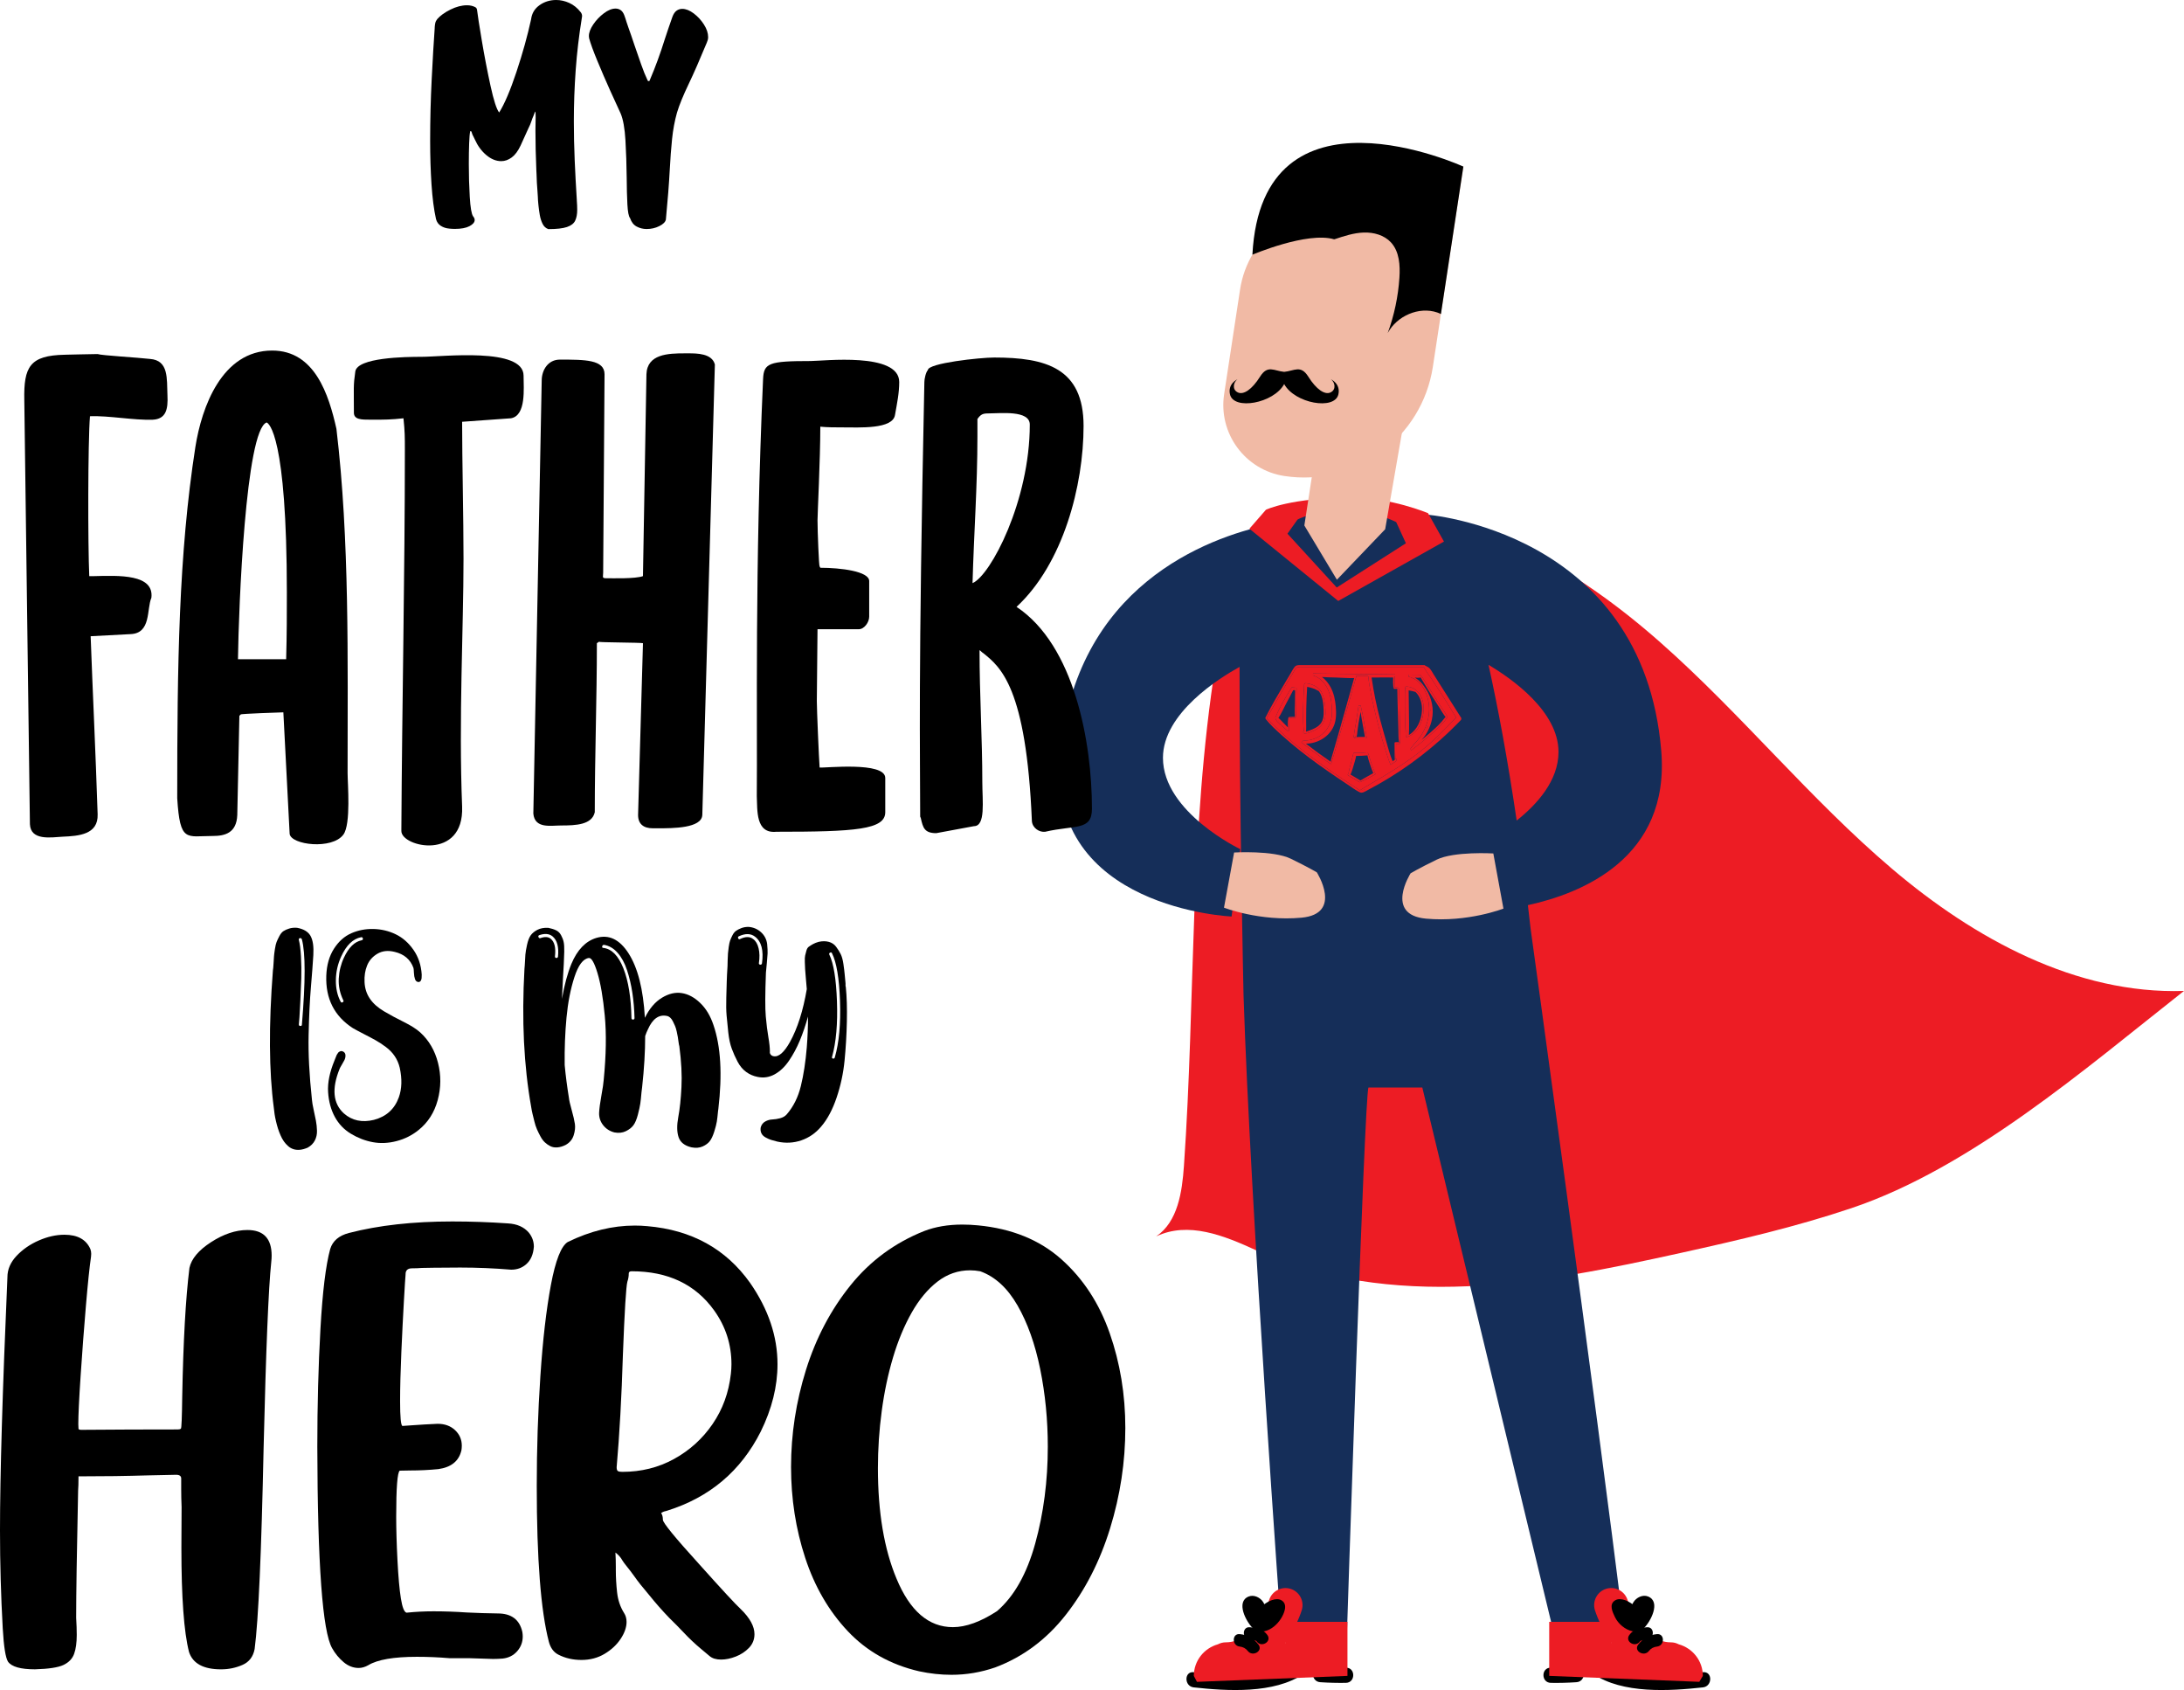 <?xml version="1.0" encoding="utf-8"?>
<!-- Generator: Adobe Illustrator 17.0.0, SVG Export Plug-In . SVG Version: 6.00 Build 0)  -->
<!DOCTYPE svg PUBLIC "-//W3C//DTD SVG 1.1//EN" "http://www.w3.org/Graphics/SVG/1.1/DTD/svg11.dtd">
<svg version="1.1" id="Layer_1" xmlns="http://www.w3.org/2000/svg" xmlns:xlink="http://www.w3.org/1999/xlink" x="0px" y="0px"
	 width="180px" height="139.25px" viewBox="0 0 180 139.25" enable-background="new 0 0 180 139.25" xml:space="preserve">
<g id="XMLID_95_">
	<path fill="#ED1C24" d="M104.087,44.074c-2.418,2.961-3.296,6.864-3.897,10.639c-2.169,13.646-1.651,27.561-2.612,41.345
		c-0.15,2.155-0.5,4.603-2.288,5.816l0,0c2.651-1.258,5.57-0.081,8.237,1.143c5.401,2.478,11.473,3.219,17.411,2.965
		c5.937-0.254,11.788-1.466,17.591-2.748c4.731-1.045,9.46-2.141,14.052-3.685c9.86-3.315,19.245-11.466,27.418-17.901
		c-8.895,0.292-17.286-4.305-24.067-10.068s-12.419-12.76-19.09-18.65c-6.671-5.89-14.828-10.781-23.725-10.992"/>
</g>
<path id="XMLID_90_" fill="#1E71B8" d="M102.489,81.983"/>
<path fill="#152E59" d="M136.917,61.874c-1.513-18.211-19.429-19.482-19.429-19.482l0.04,0.115
	c-2.291-0.968-5.855-1.206-5.855-1.206s-4.421,0.306-7.204,1.949c-4.902,1.059-15.92,4.996-17.092,19.108
	c-1.041,12.524,14.129,13.157,14.129,13.157l0.711-5.551c0,0-6.369-3.037-6.369-7.522c0-3.682,4.648-6.573,6.314-7.491
	c-0.026,10.921,0.327,27.032,0.327,27.032c0.552,17.257,3.135,52.834,3.135,52.834c1.798,1.074,5.358,0.659,5.358,0.659
	s1.478-45.466,1.805-45.869c1.665,0,4.437,0,4.437,0l11.019,45.707c0,0,0.232,0.192,5.674-0.497
	c-2.533-20.437-7.771-58.314-7.771-58.314c-0.072-0.65-0.147-1.291-0.222-1.924C130.307,73.63,137.651,70.719,136.917,61.874z
	 M125.001,67.608c-0.734-4.98-1.535-9.283-2.322-12.828c1.959,1.161,5.769,3.846,5.769,7.178
	C128.447,64.325,126.675,66.282,125.001,67.608z"/>
<g id="XMLID_62_">
	<g>
		<path d="M127.813,138.659c0.707,0.012,1.413-0.006,2.119-0.054c0.8-0.054,0.805-1.304,0-1.25
			c-0.706,0.048-1.412,0.065-2.119,0.054C127.005,137.395,127.007,138.645,127.813,138.659L127.813,138.659z"/>
	</g>
</g>
<g id="XMLID_59_">
	<g>
		<path d="M140.354,137.782c-2.566,0.282-6.19,0.586-8.415-0.937c-0.667-0.457-1.292,0.627-0.631,1.079
			c2.413,1.652,6.287,1.411,9.046,1.108C141.147,138.946,141.156,137.695,140.354,137.782L140.354,137.782z"/>
	</g>
</g>
<g id="XMLID_41_">
	<g>
		<path d="M110.927,137.409c-0.707,0.012-1.413-0.006-2.119-0.054c-0.805-0.054-0.8,1.196,0,1.25
			c0.706,0.048,1.412,0.065,2.119,0.054C111.731,138.645,111.733,137.395,110.927,137.409L110.927,137.409z"/>
	</g>
</g>
<g id="XMLID_39_">
	<g>
		<path d="M98.382,139.032c2.759,0.303,6.632,0.544,9.046-1.108c0.661-0.452,0.036-1.536-0.631-1.079
			c-2.225,1.523-5.848,1.219-8.415,0.937C97.583,137.695,97.59,138.946,98.382,139.032L98.382,139.032z"/>
	</g>
</g>
<path id="XMLID_30_" fill="#ED1C24" d="M111.464,41c3.172,0,6.231,1.281,6.231,1.281l1.313,2.341l-8.714,4.894l-7.321-5.951
	l1.361-1.563C104.333,42.002,106.368,41,111.464,41z"/>
<path id="XMLID_27_" fill="#152E59" d="M111.278,42.063c1.931,0,3.794,0.955,3.794,0.955l0.799,1.744l-5.701,3.646l-4.061-4.433
	l0.829-1.164C106.938,42.809,108.177,42.063,111.278,42.063z"/>
<polyline id="XMLID_25_" fill="#F1BAA5" points="115.871,33.771 114.162,43.609 110.184,47.766 107.502,43.298 108.593,36.204 "/>
<g id="XMLID_1_">
	<path id="XMLID_8_" fill="#F1BAA5" d="M105.851,39.22L105.851,39.22c-3.232-0.492-5.453-3.511-4.961-6.743l1.314-8.626
		c0.67-4.399,4.78-7.423,9.179-6.753l0.546,0.083c4.399,0.67,7.423,4.78,6.753,9.179l-0.587,3.852
		C117.201,36.081,111.718,40.114,105.851,39.22z"/>
	<path id="XMLID_5_" fill="#F1BAA5" d="M115.205,15.624c-1.542,1.203-3.084,2.406-4.626,3.609c-0.207,0.162-0.415,0.324-0.624,0.484
		l0.047-0.009c0.779-0.259,1.571-0.52,2.391-0.548s1.687,0.208,2.244,0.811c0.698,0.755,0.766,1.888,0.699,2.914
		c-0.102,1.552-0.428,3.088-0.961,4.549c0.752-1.395,2.561-2.205,4.083-1.685c0.101,0.035,0.202,0.076,0.298,0.126l1.85-12.148
		C118.925,13.349,116.563,14.564,115.205,15.624z"/>
	<path d="M103.22,20.987c0,0,4.503-1.923,6.736-1.27l0.047-0.009c0.779-0.259,1.571-0.52,2.391-0.548s1.687,0.208,2.244,0.811
		c0.698,0.755,0.766,1.888,0.699,2.914c-0.102,1.552-0.428,3.088-0.961,4.549c0.752-1.395,2.561-2.205,4.083-1.685
		c0.101,0.035,0.202,0.076,0.298,0.126l1.85-12.148C120.606,13.726,104,6.103,103.22,20.987z"/>
</g>
<path d="M45.194,18.878c-0.208-0.071-0.365-0.215-0.474-0.433c-0.109-0.218-0.186-0.462-0.233-0.732
	c-0.046-0.27-0.08-0.514-0.102-0.732c-0.006-0.06-0.011-0.114-0.017-0.163c-0.022-0.202-0.036-0.403-0.041-0.605l-0.032-0.49
	c-0.039-0.452-0.063-0.905-0.074-1.357l-0.017-0.343c-0.022-0.583-0.041-1.161-0.057-1.733v-0.074
	c-0.011-0.485-0.017-0.973-0.017-1.463c0-0.185,0.003-0.37,0.008-0.556c0.006-0.18,0.008-0.362,0.008-0.548l-0.008-0.368
	c-0.006-0.033-0.017-0.065-0.032-0.098l-0.131,0.343c-0.071,0.153-0.131,0.308-0.179,0.466c-0.065,0.196-0.144,0.384-0.237,0.564
	l-0.098,0.212c-0.179,0.409-0.365,0.817-0.556,1.226c-0.212,0.452-0.457,0.779-0.732,0.981c-0.275,0.202-0.562,0.303-0.862,0.303
	c-0.425,0-0.835-0.166-1.23-0.499c-0.395-0.332-0.71-0.76-0.944-1.283c-0.028-0.065-0.057-0.128-0.09-0.188
	c-0.082-0.136-0.144-0.286-0.188-0.45c-0.006-0.022-0.017-0.035-0.033-0.041c-0.017-0.006-0.03-0.008-0.041-0.008h-0.008
	c-0.017,0-0.026,0.003-0.029,0.008s-0.004,0.013-0.004,0.024v0.033c-0.032,0.125-0.058,0.436-0.078,0.932
	c-0.019,0.496-0.028,1.066-0.028,1.708c0,0.921,0.025,1.822,0.078,2.702c0.052,0.88,0.143,1.416,0.274,1.606
	c0.087,0.103,0.131,0.205,0.131,0.303c0,0.19-0.143,0.361-0.429,0.511s-0.688,0.225-1.206,0.225c-0.142,0-0.294-0.008-0.457-0.025
	c-0.262-0.022-0.494-0.097-0.695-0.225s-0.335-0.315-0.4-0.56c-0.175-0.785-0.298-1.74-0.372-2.865s-0.111-2.32-0.111-3.585
	c0-1.706,0.043-3.395,0.127-5.068s0.167-3.082,0.249-4.226V2.266c0.006-0.12,0.021-0.238,0.045-0.356
	c0.024-0.117,0.078-0.227,0.159-0.331c0.251-0.289,0.615-0.552,1.091-0.789c0.477-0.237,0.934-0.356,1.37-0.356
	c0.245,0,0.466,0.049,0.662,0.147c0.098,0.049,0.152,0.128,0.163,0.237c0.05,0.42,0.18,1.262,0.393,2.526
	c0.212,1.264,0.451,2.503,0.715,3.715s0.503,1.949,0.715,2.211c0.441-0.703,0.916-1.816,1.423-3.339s0.91-2.972,1.21-4.345
	c0.06-0.485,0.29-0.871,0.691-1.157C44.864,0.143,45.324,0,45.841,0c0.36,0,0.718,0.08,1.075,0.241
	c0.357,0.161,0.672,0.416,0.944,0.764c0.076,0.098,0.114,0.204,0.114,0.319l-0.016,0.123c-0.24,1.482-0.411,2.928-0.511,4.337
	c-0.101,1.409-0.151,2.811-0.151,4.206c0,1.063,0.023,2.132,0.069,3.209s0.105,2.168,0.175,3.274v0.041
	c0.022,0.283,0.033,0.542,0.033,0.777c0,0.36-0.056,0.657-0.168,0.891c-0.111,0.234-0.338,0.409-0.678,0.523
	C46.386,18.821,45.875,18.878,45.194,18.878z"/>
<path d="M53.294,18.87c-0.294,0-0.568-0.068-0.822-0.204c-0.253-0.136-0.435-0.368-0.543-0.695
	c-0.115-0.136-0.188-0.514-0.221-1.132c-0.033-0.619-0.052-1.355-0.057-2.211c-0.011-1.046-0.045-2.065-0.102-3.057
	s-0.19-1.733-0.397-2.223c-0.212-0.452-0.503-1.087-0.871-1.905c-0.368-0.817-0.719-1.632-1.054-2.444
	c-0.336-0.812-0.56-1.43-0.675-1.856c-0.011-0.054-0.017-0.111-0.017-0.172c0-0.283,0.12-0.602,0.36-0.957
	c0.24-0.354,0.532-0.66,0.875-0.919c0.344-0.259,0.665-0.389,0.965-0.389c0.153,0,0.29,0.041,0.413,0.123
	c0.123,0.082,0.222,0.218,0.298,0.409c0.071,0.185,0.133,0.373,0.188,0.564c0.049,0.153,0.1,0.305,0.155,0.458
	c0.142,0.387,0.307,0.869,0.499,1.447c0.185,0.545,0.371,1.079,0.556,1.602s0.354,0.943,0.507,1.259l0.017,0.033
	c0.006,0.022,0.014,0.041,0.025,0.057c0.01,0.016,0.035,0.024,0.074,0.024c0.032,0,0.054-0.008,0.065-0.024
	c0.01-0.017,0.019-0.035,0.024-0.057c0.006-0.016,0.011-0.03,0.017-0.041c0.441-1.03,0.85-2.147,1.226-3.352
	c0.207-0.632,0.414-1.24,0.622-1.823c0.087-0.234,0.2-0.402,0.339-0.503s0.296-0.151,0.47-0.151c0.299,0,0.615,0.125,0.948,0.376
	c0.332,0.251,0.613,0.556,0.842,0.916c0.229,0.36,0.343,0.703,0.343,1.03v0.024c0,0.082-0.012,0.16-0.036,0.233
	c-0.025,0.074-0.051,0.146-0.078,0.217c-0.594,1.433-1.09,2.564-1.488,3.392c-0.452,0.943-0.774,1.73-0.964,2.362
	c-0.191,0.681-0.326,1.403-0.405,2.166s-0.143,1.616-0.192,2.559c-0.061,1.145-0.166,2.507-0.319,4.087
	c-0.043,0.201-0.225,0.381-0.543,0.539C54.018,18.791,53.671,18.87,53.294,18.87z"/>
<path d="M2.003,32.969c-0.057-2.762,0.461-3.683,3.338-3.74c-0.058,0,2.359-0.057,2.705-0.057c0.287,0.115,3.337,0.287,4.316,0.403
	c1.554,0.115,1.381,1.611,1.439,2.993c0.058,1.151-0.115,1.956-1.208,2.014c-1.554,0.057-3.626-0.346-5.179-0.288
	C7.241,36.423,7.241,44.94,7.356,47.472c0.116,0,0.23,0,0.345,0c2.13-0.058,5.007-0.173,4.776,1.784
	c-0.402,0.921,0,2.935-1.726,2.993l-3.28,0.173c0.173,4.719,0.402,9.38,0.576,14.675c0.057,1.669-1.554,1.784-2.878,1.842
	c-0.979,0.058-2.647,0.345-2.704-1.036L2.003,32.969z"/>
<path d="M16.103,36.825c0.518-3.28,2.187-7.941,6.33-7.941c3.51,0,4.662,3.625,5.294,6.445c1.093,9.15,0.921,19.048,0.921,28.37
	c0,0.864,0.288,4.201-0.345,5.064c-0.921,1.266-4.316,0.863-4.431-0.058l-0.518-10.012c-0.173,0-3.51,0.116-3.51,0.173l-0.115,0.116
	l-0.173,8.172c-0.058,1.496-1.036,1.726-2.014,1.726c-2.187,0-2.705,0.576-2.935-3.107C14.607,54.78,14.722,45.687,16.103,36.825z
	 M19.613,54.319h3.971c0.058-2.014,0.058-3.856,0.058-5.467c0-13.006-1.496-13.984-1.669-14.042
	C20.246,35.444,19.671,50.003,19.613,54.319z"/>
<path d="M33.368,37.055c0-1.036,0-1.496-0.115-2.59c-1.036,0.115-1.553,0.115-2.532,0.115c-0.058,0-0.115,0-0.173,0
	c-0.748,0-1.381,0-1.381-0.576c0-2.072-0.057-2.187,0.116-3.395c0.173-1.151,4.085-1.209,5.467-1.209
	c1.727,0,8.402-0.806,8.402,1.554c0,1.036,0.23,3.28-1.036,3.51l-4.029,0.289c0,3.165,0.115,7.884,0.115,11.279
	c0,5.755-0.403,13.179-0.115,20.429c0.173,4.489-5.007,3.338-5.007,2.014c0-0.057,0-0.115,0-0.173
	C33.138,57.945,33.368,47.356,33.368,37.055z"/>
<path d="M52.992,52.995c-0.23-0.057-3.626-0.057-3.626-0.115l-0.173,0.115c0,4.604-0.173,9.265-0.173,13.927
	c-0.23,1.036-1.553,1.093-2.762,1.093c-0.863,0-2.187,0.287-2.302-0.979l0.69-35.679c0-0.863,0.518-1.727,1.496-1.727
	c2.072,0,3.683,0,3.683,1.209l-0.114,16.344c0,0.345-0.115,0.46,0.23,0.46c0.576,0,2.417,0.057,3.05-0.173l0.287-16.631
	c0.058-1.669,1.784-1.726,3.165-1.726c0.057,0,0.115,0,0.173,0s0.058,0,0.115,0c0.691,0,1.957,0,2.187,0.921l-1.035,37.119
	c-0.058,1.093-2.417,1.093-3.625,1.093c-0.058,0-0.116,0-0.173,0c-0.116,0-0.23,0-0.288,0c-0.748,0-1.208-0.346-1.208-1.093
	L52.992,52.995z"/>
<path d="M62.89,31.243c0.058-1.324,0.46-1.496,3.913-1.496c1.036,0,7.308-0.748,7.308,1.726c0,0.921-0.173,1.727-0.345,2.705
	c-0.173,1.209-2.935,1.036-4.374,1.036c-0.575,0-1.208,0-1.784-0.058c0,2.705-0.23,7.136-0.23,7.712
	c0,0.921,0.116,3.798,0.173,3.798l0.058,0.115c1.669,0,4.028,0.288,4.028,1.093v2.935c0,0.461-0.403,1.036-0.863,1.036h-3.396
	c0,0.863-0.057,5.006-0.057,5.927c0,0.691,0.173,4.719,0.23,5.467c0.403,0.057,5.41-0.518,5.41,0.863v2.82
	c0,1.439-2.474,1.611-8.977,1.611c-1.727,0.173-1.554-1.784-1.611-2.935C62.429,59.729,62.199,46.781,62.89,31.243z"/>
<path d="M80.96,64.447c0,1.554,0.288,3.625-0.69,3.625l-3.107,0.576c-0.979,0-1.093-0.46-1.266-1.208
	c0-0.058-0.058-0.115-0.058-0.173c0-5.525-0.173-11.049,0.345-35.795c0-0.23,0.116-0.806,0.288-0.978
	c0-0.576,4.316-1.036,5.467-1.036c4.259,0,7.366,0.863,7.366,5.64c0,4.892-1.669,11.337-5.525,14.905
	c4.776,3.165,6.215,11.164,6.215,16.631c0,1.842-1.381,1.324-3.856,1.899c-0.46,0.058-1.036-0.287-1.093-0.863
	c-0.46-11.049-2.59-12.718-4.028-13.869c-0.115-0.058-0.173-0.173-0.287-0.23C80.729,57.254,80.96,60.822,80.96,64.447z
	 M80.557,35.962c0,4.086-0.288,7.942-0.403,12.085c1.496-0.633,4.719-6.79,4.719-13.063c0-1.208-2.417-0.921-3.395-0.921
	c-0.461,0-0.633,0.058-0.921,0.46C80.557,34.983,80.557,35.444,80.557,35.962z"/>
<path d="M25.71,90.616c0.016,0.201,0.062,0.474,0.138,0.816c0.075,0.343,0.138,0.645,0.189,0.905c0.05,0.26,0.079,0.536,0.088,0.829
	c0.008,0.293-0.05,0.561-0.176,0.804c-0.126,0.243-0.323,0.44-0.591,0.591c-0.235,0.1-0.448,0.159-0.641,0.176
	c-0.193,0.017-0.369,0-0.528-0.05s-0.307-0.134-0.44-0.251c-0.135-0.118-0.252-0.248-0.352-0.39
	c-0.101-0.142-0.193-0.31-0.276-0.503c-0.084-0.193-0.156-0.38-0.214-0.565c-0.059-0.184-0.112-0.385-0.163-0.603
	c-0.05-0.217-0.088-0.406-0.112-0.565c-0.025-0.159-0.047-0.33-0.063-0.515c-0.402-3.015-0.427-6.801-0.075-11.358
	c0.017-0.067,0.033-0.243,0.05-0.528s0.029-0.491,0.038-0.616c0.008-0.126,0.034-0.322,0.075-0.59
	c0.042-0.268,0.088-0.465,0.139-0.591c0.05-0.126,0.126-0.285,0.226-0.477c0.101-0.193,0.214-0.331,0.34-0.415
	c0.126-0.083,0.284-0.154,0.477-0.213s0.406-0.079,0.641-0.062c0.553,0.1,0.925,0.327,1.118,0.678s0.267,0.875,0.226,1.57
	c-0.042,0.695-0.109,1.582-0.201,2.663c-0.092,1.08-0.155,2.387-0.188,3.92C25.4,86.81,25.492,88.589,25.71,90.616z M24.881,84.434
	c0.301-3.568,0.301-5.913,0-7.036c-0.034-0.083-0.088-0.117-0.163-0.1c-0.075,0.017-0.105,0.067-0.088,0.151
	c0.083,0.301,0.142,0.758,0.176,1.369c0.033,0.611,0.042,1.202,0.025,1.771c-0.017,0.57-0.042,1.185-0.075,1.847
	c-0.034,0.662-0.059,1.118-0.075,1.37c-0.017,0.251-0.034,0.452-0.05,0.603c0,0.084,0.042,0.126,0.126,0.126
	C24.838,84.535,24.881,84.502,24.881,84.434z"/>
<path d="M34.63,85.063c0.72,0.653,1.211,1.491,1.47,2.513c0.26,1.022,0.251,2.044-0.025,3.066s-0.8,1.843-1.571,2.462
	c-0.536,0.436-1.143,0.742-1.821,0.917c-0.678,0.176-1.332,0.205-1.96,0.088c-0.628-0.117-1.228-0.347-1.797-0.691
	c-0.57-0.343-1.014-0.808-1.332-1.395c-0.318-0.586-0.502-1.264-0.552-2.035c-0.051-0.77,0.126-1.641,0.528-2.613
	c0.016-0.033,0.033-0.075,0.05-0.126c0.017-0.05,0.033-0.092,0.05-0.126s0.034-0.075,0.051-0.126
	c0.016-0.051,0.037-0.092,0.062-0.126c0.025-0.033,0.05-0.071,0.075-0.112c0.025-0.042,0.054-0.072,0.088-0.089
	c0.034-0.016,0.067-0.033,0.101-0.05c0.033-0.016,0.075-0.021,0.126-0.012c0.05,0.008,0.1,0.029,0.151,0.062
	c0.1,0.067,0.15,0.168,0.15,0.302s-0.029,0.26-0.088,0.377c-0.059,0.118-0.134,0.252-0.226,0.402
	c-0.092,0.151-0.147,0.252-0.164,0.302c-0.67,1.642-0.552,2.873,0.352,3.693c0.67,0.587,1.491,0.762,2.463,0.528
	c1.021-0.267,1.709-0.887,2.06-1.859c0.252-0.704,0.276-1.516,0.075-2.437c-0.084-0.352-0.222-0.67-0.414-0.955
	s-0.436-0.536-0.728-0.754c-0.293-0.217-0.575-0.402-0.842-0.553c-0.269-0.15-0.591-0.322-0.968-0.514
	c-0.377-0.193-0.682-0.356-0.917-0.491c-1.524-0.988-2.252-2.428-2.185-4.322c0.033-0.871,0.243-1.608,0.628-2.211
	s0.862-1.03,1.432-1.281s1.181-0.368,1.834-0.352c0.654,0.017,1.264,0.163,1.834,0.44c0.569,0.276,1.055,0.704,1.458,1.281
	c0.402,0.578,0.628,1.252,0.678,2.023c0,0.017,0,0.033,0,0.05c0.016,0.386-0.075,0.578-0.276,0.578
	c-0.135-0.016-0.226-0.096-0.276-0.239c-0.051-0.142-0.08-0.313-0.089-0.514c-0.008-0.201-0.021-0.335-0.037-0.403
	c-0.252-0.703-0.771-1.147-1.558-1.331c-0.537-0.134-1.006-0.083-1.408,0.151c-0.402,0.235-0.687,0.557-0.854,0.967
	c-0.168,0.41-0.239,0.871-0.213,1.382c0.025,0.511,0.171,0.963,0.44,1.357c0.267,0.394,0.657,0.741,1.168,1.043
	c0.511,0.301,1.055,0.594,1.633,0.879C33.863,84.494,34.312,84.778,34.63,85.063z M29.806,77.474c0.083-0.016,0.117-0.066,0.1-0.15
	c-0.017-0.084-0.067-0.117-0.151-0.101c-0.67,0.134-1.214,0.662-1.633,1.583c-0.285,0.62-0.432,1.268-0.44,1.947
	c-0.009,0.678,0.121,1.269,0.389,1.772c0.017,0.05,0.051,0.075,0.101,0.075c0.033,0,0.059-0.008,0.075-0.025
	c0.066-0.033,0.083-0.084,0.05-0.151c-0.285-0.586-0.41-1.185-0.377-1.797c0.033-0.611,0.176-1.185,0.427-1.721
	C28.733,78.07,29.219,77.592,29.806,77.474z"/>
<path d="M58.803,84.46c0.603,1.759,0.737,4.062,0.402,6.91c0,0.034-0.008,0.092-0.025,0.176c-0.034,0.369-0.067,0.658-0.101,0.867
	c-0.033,0.209-0.105,0.486-0.213,0.829c-0.109,0.343-0.23,0.603-0.364,0.779c-0.134,0.176-0.331,0.323-0.591,0.44
	c-0.26,0.117-0.565,0.142-0.917,0.075c-0.57-0.134-0.926-0.414-1.068-0.842c-0.142-0.427-0.15-0.976-0.025-1.646
	c0.126-0.67,0.213-1.496,0.263-2.475c0.051-0.98-0.008-2.106-0.176-3.38c-0.017-0.033-0.038-0.142-0.063-0.326
	s-0.046-0.327-0.062-0.427c-0.017-0.101-0.046-0.247-0.088-0.44s-0.089-0.348-0.139-0.465s-0.109-0.243-0.176-0.377
	c-0.067-0.133-0.142-0.238-0.226-0.313s-0.176-0.122-0.276-0.139c-0.653-0.134-1.173,0.235-1.558,1.106
	c-0.084,0.167-0.159,0.352-0.226,0.553c0,1.29-0.084,2.697-0.252,4.221c-0.017,0.084-0.033,0.218-0.05,0.402
	c-0.034,0.402-0.067,0.716-0.1,0.943c-0.034,0.226-0.101,0.532-0.201,0.917c-0.101,0.385-0.223,0.675-0.365,0.866
	c-0.142,0.193-0.351,0.357-0.628,0.491s-0.591,0.167-0.943,0.1c-0.385-0.1-0.695-0.301-0.929-0.603
	c-0.235-0.301-0.343-0.645-0.327-1.03c0.016-0.335,0.079-0.804,0.188-1.407s0.172-1.03,0.189-1.281
	c0.201-2.043,0.23-3.81,0.088-5.301c-0.142-1.491-0.343-2.664-0.603-3.518c-0.259-0.855-0.498-1.265-0.716-1.231
	c-0.469,0.067-0.862,0.591-1.181,1.57c-0.319,0.98-0.537,2.094-0.654,3.342s-0.167,2.55-0.15,3.907
	c0.083,0.889,0.201,1.793,0.351,2.714c0.017,0.185,0.092,0.515,0.226,0.993c0.134,0.477,0.222,0.859,0.264,1.144
	c0.042,0.285,0.008,0.599-0.101,0.942s-0.331,0.607-0.665,0.792c-0.235,0.117-0.461,0.184-0.678,0.201
	c-0.218,0.017-0.411-0.017-0.578-0.1c-0.168-0.084-0.318-0.189-0.452-0.314c-0.134-0.126-0.256-0.29-0.364-0.491
	c-0.109-0.201-0.206-0.397-0.29-0.59s-0.155-0.41-0.213-0.654c-0.059-0.243-0.109-0.447-0.151-0.615
	c-0.042-0.167-0.079-0.36-0.112-0.578c-0.604-3.383-0.788-7.169-0.553-11.358c0-0.066,0.008-0.167,0.025-0.301
	c0.017-0.385,0.034-0.678,0.051-0.879c0.016-0.201,0.062-0.474,0.138-0.817c0.075-0.343,0.176-0.603,0.302-0.779
	s0.31-0.326,0.552-0.452c0.243-0.126,0.541-0.18,0.893-0.163c0.251,0.05,0.464,0.117,0.641,0.201
	c0.176,0.084,0.314,0.217,0.414,0.402c0.101,0.184,0.172,0.368,0.213,0.552c0.042,0.185,0.059,0.457,0.051,0.817
	s-0.022,0.695-0.038,1.005c-0.017,0.31-0.042,0.75-0.075,1.319c-0.034,0.57-0.059,1.089-0.075,1.558
	c0.201-1.156,0.461-2.119,0.779-2.889c0.485-1.156,1.172-1.868,2.06-2.136c1.022-0.301,1.901,0.118,2.638,1.257
	c0.77,1.189,1.223,2.965,1.357,5.327c0.368-0.754,0.833-1.302,1.395-1.646c0.561-0.343,1.11-0.474,1.646-0.39
	s1.043,0.356,1.52,0.816C58.188,83.099,58.552,83.706,58.803,84.46z M45.988,78.831c0.083-0.804-0.067-1.365-0.452-1.683
	c-0.269-0.217-0.628-0.251-1.08-0.1c-0.085,0.033-0.109,0.088-0.075,0.163c0.033,0.075,0.083,0.105,0.15,0.088
	c0.369-0.134,0.654-0.117,0.855,0.05c0.318,0.251,0.435,0.738,0.352,1.458c0,0.084,0.042,0.126,0.126,0.126
	C45.929,78.932,45.971,78.898,45.988,78.831z M52.169,84.008c0.084,0,0.126-0.042,0.126-0.126c-0.017-0.72-0.075-1.412-0.176-2.073
	c-0.1-0.661-0.247-1.285-0.44-1.872c-0.193-0.586-0.452-1.063-0.779-1.432c-0.326-0.368-0.7-0.586-1.118-0.653
	c-0.084,0-0.135,0.042-0.151,0.126c-0.017,0.084,0.016,0.126,0.1,0.126c0.687,0.084,1.235,0.645,1.647,1.683
	c0.41,1.039,0.632,2.404,0.665,4.096C52.044,83.966,52.085,84.008,52.169,84.008z"/>
<path d="M69.709,81.319c0.083,0.805,0.112,1.755,0.088,2.853c-0.025,1.097-0.088,2.165-0.189,3.204
	c-0.1,1.039-0.318,2.056-0.653,3.053c-0.336,0.997-0.762,1.797-1.281,2.4c-0.453,0.537-0.997,0.913-1.633,1.131
	c-0.637,0.217-1.298,0.251-1.985,0.1c-0.201-0.05-0.368-0.096-0.502-0.138c-0.135-0.042-0.285-0.109-0.453-0.201
	c-0.167-0.092-0.285-0.209-0.351-0.352c-0.068-0.142-0.084-0.306-0.051-0.49c0.067-0.218,0.193-0.377,0.377-0.477
	c0.184-0.101,0.377-0.155,0.578-0.163c0.201-0.008,0.415-0.042,0.641-0.101s0.406-0.163,0.541-0.314
	c0.553-0.636,0.942-1.415,1.168-2.336s0.39-1.985,0.49-3.191c0.067-0.854,0.101-1.7,0.101-2.538
	c-0.201,0.721-0.427,1.382-0.678,1.985c-0.252,0.603-0.549,1.156-0.893,1.659c-0.343,0.502-0.737,0.875-1.181,1.118
	s-0.909,0.313-1.395,0.213c-0.352-0.067-0.67-0.205-0.955-0.414s-0.519-0.491-0.703-0.843c-0.185-0.351-0.344-0.707-0.477-1.067
	c-0.135-0.36-0.231-0.809-0.29-1.345s-0.105-1-0.138-1.395c-0.034-0.394-0.042-0.883-0.025-1.47
	c0.017-0.586,0.029-1.033,0.038-1.344c0.008-0.31,0.029-0.725,0.063-1.244c0-0.084,0.004-0.252,0.012-0.503s0.017-0.435,0.025-0.553
	c0.008-0.117,0.029-0.293,0.062-0.528c0.034-0.234,0.072-0.41,0.113-0.527s0.105-0.26,0.189-0.427
	c0.083-0.167,0.184-0.293,0.301-0.377s0.264-0.159,0.44-0.226s0.373-0.1,0.591-0.1c0.402,0.033,0.745,0.18,1.03,0.44
	s0.452,0.582,0.503,0.967c0.033,0.352,0.045,0.611,0.037,0.779c-0.008,0.168-0.029,0.432-0.062,0.792
	c-0.034,0.36-0.059,0.625-0.075,0.792c-0.067,1.742-0.072,2.944-0.012,3.606c0.059,0.662,0.129,1.231,0.213,1.709
	c0.084,0.477,0.126,0.876,0.126,1.194c-0.017,0.084,0.004,0.163,0.063,0.239c0.059,0.075,0.138,0.122,0.239,0.138
	c0.418,0.084,0.871-0.31,1.357-1.181c0.619-1.123,1.08-2.571,1.382-4.347c-0.017-0.218-0.042-0.507-0.075-0.867
	c-0.033-0.36-0.055-0.615-0.062-0.766c-0.008-0.151-0.017-0.352-0.025-0.603s0-0.427,0.025-0.527c0.025-0.101,0.059-0.23,0.1-0.39
	s0.109-0.272,0.201-0.339c0.092-0.067,0.205-0.139,0.34-0.214c0.134-0.075,0.293-0.138,0.477-0.189c0.301-0.066,0.578-0.066,0.829,0
	c0.252,0.068,0.453,0.201,0.604,0.403c0.15,0.201,0.276,0.402,0.377,0.603c0.1,0.201,0.176,0.473,0.226,0.816
	c0.05,0.343,0.083,0.611,0.1,0.804s0.042,0.457,0.075,0.792c0,0.05,0,0.088,0,0.113s0,0.055,0,0.088
	C69.683,81.252,69.692,81.285,69.709,81.319z M62.799,79.384c0.151-1.072-0.042-1.809-0.578-2.211
	c-0.351-0.268-0.795-0.276-1.331-0.025c-0.067,0.034-0.084,0.088-0.05,0.163c0.033,0.075,0.083,0.097,0.151,0.063
	c0.452-0.218,0.812-0.218,1.08,0c0.217,0.151,0.368,0.406,0.452,0.766s0.092,0.758,0.025,1.194c-0.017,0.084,0.016,0.134,0.1,0.151
	h0.025C62.739,79.485,62.781,79.451,62.799,79.384z M68.804,87.124c0.352-1.223,0.494-2.772,0.427-4.649
	c-0.067-1.876-0.285-3.182-0.654-3.92c-0.033-0.083-0.088-0.104-0.163-0.062c-0.075,0.042-0.096,0.096-0.062,0.163
	c0.352,0.72,0.561,2.001,0.628,3.844s-0.067,3.367-0.402,4.573c-0.033,0.068-0.008,0.118,0.075,0.151h0.025
	C68.744,87.224,68.787,87.191,68.804,87.124z"/>
<path d="M18.217,137.545c-1.449,0-2.328-0.478-2.639-1.432c-0.419-1.641-0.628-4.501-0.628-8.578l0.016-3.364
	c-0.021-0.525-0.032-1.008-0.032-1.448v-0.902c0-0.204-0.14-0.306-0.418-0.306l-2.317,0.049c-1.749,0.054-3.659,0.08-5.729,0.08
	c0,0.536-0.011,0.928-0.032,1.174c-0.107,5.043-0.161,8.535-0.161,10.477c0.032,0.525,0.048,0.998,0.048,1.417
	c0,0.644-0.072,1.163-0.217,1.561c-0.144,0.397-0.435,0.7-0.869,0.909s-1.221,0.33-2.357,0.362c-1.181,0-1.921-0.209-2.221-0.628
	c-0.204-0.322-0.349-1.234-0.435-2.736c-0.151-2.703-0.226-5.397-0.226-8.078c0-4.538,0.204-11.496,0.612-20.873
	c0-0.633,0.25-1.215,0.748-1.747c0.499-0.531,1.111-0.954,1.835-1.271c0.724-0.316,1.43-0.474,2.117-0.474
	c1.084,0,1.797,0.397,2.141,1.191c0.043,0.129,0.064,0.257,0.064,0.386l-0.016,0.241c-0.118,0.794-0.258,2.135-0.419,4.023
	c-0.161,1.888-0.305,3.806-0.435,5.753c-0.129,1.947-0.193,3.286-0.193,4.015l0.017,0.386c0.021,0.054,0.096,0.08,0.226,0.08
	c2.671-0.022,5.326-0.032,7.966-0.032c0.118,0,0.201-0.024,0.25-0.073c0.048-0.048,0.083-0.919,0.105-2.615
	c0.086-4.581,0.285-8.122,0.595-10.621c0.161-0.751,0.756-1.459,1.786-2.125c1.03-0.665,2.028-0.998,2.993-0.998
	c1.331,0,1.996,0.703,1.996,2.108c0,0.161-0.01,0.338-0.032,0.532c-0.226,2.124-0.435,7.204-0.628,15.24
	c-0.183,8.723-0.429,14.269-0.741,16.641c-0.118,0.633-0.45,1.07-0.998,1.311S18.85,137.545,18.217,137.545z"/>
<path d="M29.563,137.432c-0.451,0-0.866-0.161-1.247-0.483s-0.695-0.703-0.941-1.143c-0.794-1.373-1.202-6.909-1.223-16.609
	c0-3.422,0.086-6.657,0.258-9.704c0.171-3.047,0.439-5.241,0.805-6.582c0.204-0.666,0.719-1.105,1.545-1.32
	c2.446-0.633,5.284-0.949,8.513-0.949c1.534,0,3.068,0.054,4.603,0.161c0.74,0.043,1.309,0.295,1.706,0.756
	c0.278,0.343,0.418,0.73,0.418,1.159c-0.043,0.622-0.247,1.1-0.611,1.432c-0.344,0.311-0.762,0.466-1.256,0.466
	c-1.406-0.118-2.806-0.177-4.2-0.177c-1.889,0.011-2.94,0.021-3.154,0.032c-0.269,0.021-0.542,0.032-0.821,0.032
	c-0.354,0-0.531,0.162-0.531,0.483v0.032c-0.022,0.215-0.067,0.934-0.137,2.157c-0.07,1.223-0.14,2.623-0.21,4.2
	c-0.069,1.577-0.105,2.935-0.105,4.072c0,1.32,0.065,2.001,0.193,2.044l0.692-0.048c0.729-0.054,1.464-0.096,2.205-0.129
	c0.59,0,1.07,0.175,1.441,0.523c0.37,0.349,0.555,0.775,0.555,1.279c0,0.129-0.011,0.258-0.032,0.386
	c-0.204,0.88-0.837,1.395-1.899,1.545c-0.762,0.075-1.535,0.113-2.318,0.113l-0.868,0.016c-0.193,0.151-0.29,1.411-0.29,3.782
	c0,1.04,0.035,2.242,0.105,3.605c0.07,1.363,0.164,2.412,0.282,3.147c0.118,0.734,0.274,1.124,0.467,1.167
	c0.74-0.076,1.48-0.113,2.22-0.113c0.912,0,1.824,0.032,2.736,0.096c0.858,0.043,1.712,0.07,2.559,0.08
	c1.127,0,1.803,0.51,2.028,1.529c0.021,0.129,0.032,0.252,0.032,0.37c0,0.461-0.153,0.866-0.459,1.215s-0.706,0.549-1.199,0.604
	c-0.268,0.021-0.531,0.032-0.788,0.032c-0.172,0-0.837-0.021-1.996-0.064h-1.61c-0.89-0.076-1.781-0.113-2.671-0.113
	c-1.91,0-3.246,0.23-4.007,0.692C30.083,137.357,29.82,137.432,29.563,137.432z"/>
<path d="M47.924,136.772c-0.697,0-1.331-0.144-1.899-0.434c-0.386-0.193-0.65-0.547-0.789-1.062
	c-0.666-2.554-0.998-6.834-0.998-12.842c0-3.048,0.099-6.062,0.298-9.045c0.198-2.982,0.488-5.487,0.868-7.515
	c0.381-2.028,0.845-3.208,1.392-3.541c1.845-0.901,3.685-1.352,5.52-1.352c0.344,0,0.687,0.016,1.03,0.048
	c3.659,0.312,6.486,1.872,8.481,4.684c1.502,2.167,2.253,4.399,2.253,6.695c0,1.824-0.461,3.675-1.384,5.552
	c-1.641,3.251-4.217,5.423-7.725,6.518l-0.113,0.032c-0.129,0.021-0.252,0.075-0.37,0.161c0.096,0.129,0.145,0.314,0.145,0.555
	s1.008,1.473,3.026,3.693c1.845,2.06,2.977,3.283,3.396,3.669c0.751,0.73,1.126,1.417,1.126,2.06c0,0.44-0.151,0.816-0.45,1.126
	c-0.3,0.312-0.663,0.55-1.086,0.717c-0.424,0.166-0.829,0.25-1.215,0.25c-0.408,0-0.724-0.097-0.95-0.29
	c-0.225-0.193-0.456-0.386-0.692-0.579c-0.515-0.429-0.998-0.885-1.449-1.368c-0.386-0.408-0.778-0.805-1.174-1.19
	c-0.58-0.601-1.132-1.229-1.658-1.883c-0.558-0.654-0.965-1.169-1.223-1.544c-0.215-0.3-0.44-0.595-0.676-0.886
	c-0.107-0.129-0.21-0.268-0.306-0.418c-0.14-0.258-0.333-0.477-0.58-0.66c0.022,0.376,0.032,0.773,0.032,1.191v0.258
	c0,0.59,0.035,1.201,0.105,1.835c0.07,0.633,0.261,1.196,0.571,1.69c0.14,0.215,0.209,0.461,0.209,0.741
	c0,0.439-0.161,0.904-0.483,1.392c-0.322,0.488-0.764,0.902-1.327,1.239C49.269,136.604,48.634,136.772,47.924,136.772z
	 M51.289,121.274c1.555,0,2.977-0.353,4.265-1.062c1.287-0.708,2.347-1.668,3.178-2.881c0.831-1.212,1.333-2.591,1.505-4.135
	c0.032-0.268,0.048-0.532,0.048-0.789c0-1.631-0.477-3.112-1.432-4.442c-1.544-2.145-3.809-3.218-6.791-3.218
	c-0.161,0-0.241,0.058-0.241,0.177c0,0.236-0.038,0.461-0.113,0.676c-0.107,0.375-0.231,2.387-0.37,6.035
	c-0.107,3.487-0.279,6.572-0.515,9.254c0,0.171,0.034,0.279,0.105,0.322C50.996,121.253,51.117,121.274,51.289,121.274z"/>
<path d="M78.424,137.996c-0.88,0-1.771-0.096-2.671-0.289c-2.361-0.547-4.321-1.65-5.883-3.308
	c-1.561-1.657-2.731-3.671-3.508-6.043c-0.778-2.371-1.166-4.866-1.166-7.484c0-2.704,0.41-5.37,1.231-7.998
	c0.821-2.629,2.044-4.952,3.669-6.969c1.626-2.018,3.651-3.508,6.075-4.474c0.923-0.354,1.969-0.531,3.138-0.531
	c0.429,0,0.864,0.021,1.304,0.065c2.789,0.268,5.08,1.201,6.872,2.8s3.116,3.627,3.975,6.084c0.858,2.457,1.287,5.058,1.287,7.805
	c0,2.8-0.418,5.558-1.255,8.272c-0.837,2.715-2.052,5.088-3.645,7.121s-3.533,3.479-5.818,4.338
	C80.848,137.792,79.646,137.996,78.424,137.996z M78.535,134.069c1.073,0,2.286-0.44,3.638-1.32
	c1.406-1.212,2.454-3.068,3.146-5.568s1.038-5.161,1.038-7.983c0-2.21-0.21-4.342-0.628-6.397c-0.419-2.054-1.041-3.801-1.867-5.238
	c-0.827-1.437-1.85-2.376-3.074-2.816c-0.289-0.054-0.569-0.08-0.837-0.08c-0.987,0-1.883,0.311-2.688,0.933
	s-1.512,1.472-2.124,2.55c-0.611,1.079-1.124,2.31-1.537,3.694s-0.724,2.859-0.933,4.426c-0.21,1.566-0.314,3.133-0.314,4.699
	c0,3.627,0.51,6.657,1.529,9.093C74.989,132.733,76.54,134.069,78.535,134.069z"/>
<path fill="#ED1C24" d="M107.29,132.662c0.225-0.742-0.193-1.525-0.935-1.752c-0.736-0.226-1.529,0.19-1.759,0.93
	c-0.01,0.034-1.111,3.48-3.574,3.48c-0.233,0-0.449,0.062-0.643,0.162c-1.143,0.32-1.987,1.358-1.987,2.604l0.259,0.489
	l12.403-0.489v-1.306v-1.408v-1.739h-4.141C107.154,133.099,107.273,132.719,107.29,132.662z M105.943,135.372h-0.026
	c0.009-0.013,0.017-0.026,0.026-0.038V135.372z"/>
<path fill="#ED1C24" d="M138.358,135.483c-0.193-0.1-0.41-0.162-0.643-0.162c-2.455,0-3.556-3.423-3.574-3.48
	c-0.228-0.741-1.012-1.159-1.755-0.935c-0.745,0.226-1.165,1.012-0.939,1.756c0.017,0.057,0.136,0.436,0.377,0.97h-4.141v1.739
	v1.408v1.306l12.37,0.489l0.292-0.489C140.345,136.841,139.503,135.803,138.358,135.483z M132.796,135.333
	c0.009,0.013,0.017,0.026,0.026,0.038h-0.026V135.333z"/>
<g id="XMLID_37_">
	<g>
		<path d="M102.177,135.669c0.259,0.025,0.499,0.15,0.658,0.359c0.395,0.519,1.287,0.009,0.886-0.518
			c-0.399-0.524-0.886-0.803-1.544-0.867C101.519,134.58,101.525,135.606,102.177,135.669L102.177,135.669z"/>
	</g>
</g>
<g id="XMLID_35_">
	<g>
		<path d="M103.007,135.102c0.12,0.011,0.487,0.026,0.567,0.142c0.372,0.541,1.262,0.029,0.886-0.518
			c-0.336-0.488-0.891-0.601-1.453-0.65C102.349,134.019,102.354,135.045,103.007,135.102L103.007,135.102z"/>
	</g>
</g>
<g id="XMLID_33_">
	<g>
		<path d="M104.374,133.767c0.045-0.457,0.48-1.006,0.982-0.956c-0.148-0.085-0.295-0.169-0.443-0.254
			c-0.014-0.183-0.046-0.171-0.098,0.036c-0.063,0.145-0.14,0.296-0.237,0.422c-0.134,0.173-0.411,0.351-0.627,0.398
			c0.193,0.079,0.386,0.157,0.579,0.236c-0.104-0.164-0.088-0.572-0.12-0.767c-0.05-0.309-0.127-0.595-0.292-0.863
			c-0.242-0.392-0.771-0.653-1.215-0.471c-1.069,0.439-0.194,2.08,0.341,2.595c0.476,0.459,1.203-0.266,0.725-0.725
			c-0.189-0.182-0.333-0.374-0.429-0.621c-0.032-0.093-0.057-0.187-0.076-0.283c-0.005-0.052-0.01-0.103-0.015-0.155
			c-0.238,0.07-0.288,0.166-0.149,0.29c0.271,0.438,0.066,1.08,0.343,1.519c0.128,0.203,0.347,0.287,0.579,0.236
			c0.555-0.122,1.04-0.553,1.336-1.016c0.264-0.412,0.626-1.197,0.055-1.531c-0.447-0.262-1.137,0.092-1.483,0.382
			c-0.474,0.398-0.724,0.919-0.783,1.53C103.285,134.425,104.311,134.419,104.374,133.767L104.374,133.767z"/>
	</g>
</g>
<g id="XMLID_56_">
	<g>
		<path d="M136.561,134.644c-0.658,0.064-1.145,0.343-1.544,0.867c-0.401,0.526,0.49,1.036,0.886,0.518
			c0.159-0.209,0.399-0.334,0.659-0.359C137.214,135.606,137.22,134.58,136.561,134.644L136.561,134.644z"/>
	</g>
</g>
<g id="XMLID_54_">
	<g>
		<path d="M135.729,134.077c-0.562,0.049-1.117,0.162-1.453,0.65c-0.376,0.547,0.513,1.059,0.886,0.518
			c0.079-0.116,0.447-0.131,0.567-0.142C136.384,135.045,136.389,134.019,135.729,134.077L135.729,134.077z"/>
	</g>
</g>
<g id="XMLID_48_">
	<g>
		<path d="M135.391,133.767c-0.056-0.568-0.271-1.039-0.678-1.442c-0.343-0.339-1.11-0.75-1.588-0.47
			c-0.549,0.322-0.221,0.974-0.019,1.395c0.256,0.533,0.824,1.023,1.411,1.151c0.233,0.051,0.451-0.033,0.579-0.236
			c0.273-0.432,0.141-1.049,0.343-1.519c0.139-0.124,0.089-0.22-0.149-0.29c0.005,0.149-0.047,0.298-0.09,0.438
			c-0.075,0.246-0.248,0.447-0.429,0.621c-0.477,0.46,0.249,1.184,0.725,0.725c0.535-0.515,1.41-2.157,0.341-2.595
			c-0.444-0.182-0.973,0.079-1.215,0.471c-0.135,0.219-0.212,0.45-0.265,0.701c-0.051,0.246-0.016,0.722-0.147,0.929
			c0.193-0.079,0.386-0.157,0.579-0.236c-0.233-0.051-0.467-0.232-0.627-0.398c-0.064-0.089-0.121-0.183-0.17-0.282
			c-0.022-0.047-0.045-0.093-0.067-0.14c-0.051-0.207-0.084-0.219-0.098-0.036c-0.148,0.085-0.295,0.169-0.443,0.254
			c0.502-0.049,0.937,0.499,0.982,0.956C134.427,134.419,135.453,134.425,135.391,133.767L135.391,133.767z"/>
	</g>
</g>
<g id="XMLID_3_">
	<g>
		<path fill="#152E59" d="M106.723,59.064c-0.16-0.001-0.319,0.002-0.479,0.015c-0.023,0.002-0.035,0.018-0.036,0.036
			c-0.013,0.004-0.025,0.015-0.027,0.032c-0.044,0.254-0.055,0.524-0.035,0.786c-0.145-0.155-0.298-0.303-0.448-0.452
			c-0.101-0.1-0.209-0.236-0.334-0.324c0.243-0.359,0.422-0.777,0.623-1.16c0.197-0.374,0.406-0.745,0.592-1.125
			c0.014,0,0.027,0,0.04,0c0.041,0.001,0.083,0.004,0.124,0.001c-0.007,0.345-0.013,0.69-0.018,1.035
			c-0.007,0.383-0.033,0.774-0.001,1.156H106.723z"/>
		<path fill="#152E59" d="M119.149,59.095c-0.023,0.001-0.045,0.01-0.062,0.033c-0.33,0.455-0.748,0.833-1.169,1.202
			c-0.248,0.217-0.5,0.429-0.755,0.637c0.435-0.471,0.733-1.108,0.852-1.702c0.172-0.855-0.008-1.73-0.474-2.464
			c-0.055-0.087-0.114-0.172-0.176-0.254c-0.079-0.114-0.167-0.222-0.263-0.324c-0.117-0.122-0.247-0.231-0.388-0.321
			c-0.037-0.026-0.074-0.051-0.113-0.076c0.157,0.022,0.319,0.028,0.466,0.004c0.011-0.002,0.02-0.005,0.027-0.011
			c0.025,0.07,0.072,0.134,0.11,0.201c0.088,0.156,0.18,0.308,0.274,0.461c0.187,0.305,0.376,0.608,0.567,0.911
			s0.384,0.604,0.578,0.904C118.796,58.56,118.953,58.849,119.149,59.095z"/>
		<path fill="#152E59" d="M116.655,57.01c0.402,0.365,0.571,1.002,0.539,1.549c-0.047,0.784-0.393,1.591-1.078,2.002
			c0.034-0.631,0.009-1.269,0.004-1.9c-0.004-0.592-0.012-1.184-0.021-1.776c0.186,0.027,0.365,0.072,0.548,0.124
			C116.649,57.009,116.651,57.01,116.655,57.01z"/>
		<path fill="#152E59" d="M115.25,60.103c0.009,0.347-0.002,0.707,0.05,1.051c-0.101-0.01-0.2-0.008-0.302,0.002
			c-0.034,0.003-0.066,0.027-0.065,0.065c0.014,0.443-0.005,0.887,0.02,1.33c0.001,0.018,0.002,0.035,0.003,0.053
			c-0.059,0.04-0.118,0.078-0.177,0.118c-0.228-0.532-0.373-1.087-0.53-1.643c-0.166-0.583-0.335-1.164-0.491-1.75
			c-0.306-1.153-0.543-2.323-0.713-3.504c0.26,0.007,0.522-0.006,0.781-0.007c0.331-0.002,0.663-0.001,0.994,0.003
			c-0.018,0.273-0.011,0.564,0.02,0.829c0.001,0.009,0.002,0.018,0.003,0.027c0.003,0.021,0.016,0.034,0.031,0.039
			c0.006,0.024,0.024,0.044,0.056,0.044c0.078,0.001,0.158,0,0.236-0.007c-0.001,0.004-0.001,0.009-0.001,0.014
			c0.002,0.748,0.038,1.498,0.058,2.246C115.231,59.377,115.242,59.74,115.25,60.103z"/>
		<path fill="#152E59" d="M112.886,62.898c0.089,0.273,0.187,0.541,0.294,0.807c-0.355,0.201-0.711,0.397-1.063,0.604
			c-0.001-0.001-0.002-0.002-0.003-0.002c-0.273-0.159-0.544-0.322-0.813-0.487c0.12-0.262,0.201-0.546,0.28-0.823
			c0.065-0.227,0.145-0.47,0.183-0.71c0.301,0.004,0.606-0.026,0.906-0.043c0.01-0.001,0.018-0.003,0.026-0.006
			C112.742,62.462,112.817,62.682,112.886,62.898z"/>
		<path fill="#152E59" d="M112.134,58.656c0.101,0.691,0.242,1.38,0.364,2.066c-0.236-0.001-0.476-0.009-0.712,0.009
			c0.078-0.137,0.067-0.323,0.087-0.478c0.028-0.222,0.06-0.444,0.095-0.665C112.017,59.276,112.073,58.965,112.134,58.656z"/>
		<path fill="#152E59" d="M111.602,55.872h0.003c-0.308,1.113-0.619,2.226-0.934,3.336c-0.167,0.585-0.332,1.171-0.501,1.756
			c-0.088,0.303-0.175,0.606-0.262,0.909c-0.084,0.293-0.184,0.588-0.24,0.888c-0.696-0.475-1.377-0.972-2.042-1.489
			c0.958-0.002,1.917-0.553,2.3-1.45c0.217-0.509,0.208-1.087,0.163-1.628c-0.023-0.265-0.062-0.53-0.127-0.789
			c0.01-0.012,0.013-0.028-0.003-0.041c-0.003-0.003-0.007-0.006-0.01-0.009c-0.067-0.253-0.158-0.5-0.283-0.732
			c-0.175-0.327-0.415-0.62-0.709-0.842c0.379,0.033,0.763,0.031,1.141,0.044C110.597,55.843,111.103,55.883,111.602,55.872z"/>
		<path fill="#152E59" d="M109.093,58.503c0.021,0.48-0.016,0.953-0.405,1.284c-0.158,0.134-0.345,0.233-0.536,0.313
			c-0.039,0.016-0.343,0.139-0.51,0.184c0.024-0.303,0.009-0.609,0.009-0.912c0-0.329,0.002-0.658,0.009-0.986
			c0.013-0.598,0.038-1.196,0.075-1.794c0.326,0.065,0.632,0.157,0.924,0.332c0.008,0.004,0.015,0.007,0.023,0.007
			c0.017,0.02,0.033,0.041,0.049,0.063C109.024,57.404,109.072,58.017,109.093,58.503z"/>
		<path fill="#ED1C24" d="M114.612,62.974c0.002,0.014,0.002,0.029,0.001,0.043c0.174-0.115,0.346-0.23,0.518-0.347
			c-0.001-0.004-0.002-0.007-0.003-0.011c-0.015-0.029-0.026-0.062-0.029-0.1c-0.002-0.017-0.002-0.034-0.002-0.051
			c-0.018,0.012-0.037,0.025-0.055,0.038c0.024-0.421,0.009-0.842,0.019-1.263c0.093-0.004,0.185-0.001,0.279,0.003
			c0.06,0.002,0.082-0.081,0.043-0.114c0-0.003,0.001-0.006,0.001-0.009c0.037-0.348,0.007-0.711-0.001-1.06
			c-0.009-0.374-0.017-0.749-0.026-1.123c-0.017-0.737-0.018-1.476-0.052-2.212c-0.002-0.038-0.027-0.06-0.055-0.066
			c0.001-0.024-0.015-0.048-0.048-0.052c-0.089-0.011-0.182-0.011-0.272-0.01c0.025-0.298,0.033-0.618,0.018-0.917
			c0.012,0,0.024,0,0.036,0V55.57c-1.211-0.014-2.422-0.028-3.633-0.042c-0.957-0.011-1.914-0.022-2.871-0.033
			c-0.089-0.001-0.177-0.002-0.265-0.003v0.136c0,0.007-0.001,0.014-0.001,0.021c1.26,0.42,1.558,1.81,1.566,3.001
			c0.004,0.618-0.19,1.21-0.618,1.664c-0.436,0.465-1.037,0.692-1.666,0.711c-0.009,0-0.017,0.002-0.025,0.005
			c-0.026-0.003-0.053-0.004-0.079-0.001c-0.029,0.058-0.079,0.108-0.141,0.132c0.089,0.07,0.177,0.141,0.266,0.211
			c0.7,0.549,1.418,1.074,2.153,1.575l0,0c0.011,0.005,0.025,0.003,0.033-0.011c0.027-0.042,0.037-0.092,0.049-0.14
			c0.01-0.04,0.023-0.082,0.026-0.124c0.001-0.001,0.002-0.002,0.003-0.003c0.092-0.25,0.159-0.511,0.235-0.766
			c0.09-0.302,0.179-0.605,0.267-0.908c0.171-0.584,0.342-1.168,0.509-1.753c0.34-1.184,0.674-2.369,1.003-3.556
			c0.322,0.004,0.645,0.008,0.967,0.011c0.134,1.192,0.413,2.381,0.703,3.543c0.293,1.172,0.628,2.337,1.024,3.479
			c0.01,0.007,0.018,0.015,0.026,0.023c0.005,0.08,0.041,0.16,0.087,0.222C114.606,62.969,114.61,62.972,114.612,62.974z
			 M119.957,59.018c0.014,0.037,0.032,0.072,0.054,0.105c-0.916,0.957-1.839,1.908-2.877,2.734c-1.018,0.81-2.116,1.513-3.231,2.179
			c-0.612,0.366-1.239,0.708-1.841,1.09c-0.233-0.184-0.495-0.335-0.742-0.499c-0.265-0.175-0.529-0.351-0.793-0.528
			c-0.527-0.354-1.051-0.714-1.569-1.082c-1.043-0.744-2.06-1.526-3.019-2.376c-0.529-0.469-1.02-0.98-1.549-1.448
			c0.002-0.002,0.003-0.004,0.004-0.006c0.492-0.838,0.956-1.692,1.449-2.53c0.246-0.419,0.496-0.836,0.75-1.25
			c0.066-0.109,0.127-0.225,0.202-0.329c0.093-0.128,0.22-0.126,0.365-0.126c0.25,0,0.5,0.001,0.751,0.001
			c2.001,0.002,4.002,0.001,6.003,0.001c1.137,0,2.274,0,3.411,0c0.009,0,0.017-0.002,0.024-0.004
			c0.154,0.351,0.431,0.672,0.643,0.989c0.226,0.337,0.448,0.676,0.668,1.017c0.434,0.672,0.859,1.35,1.273,2.035
			C119.938,59.004,119.949,59.012,119.957,59.018z M119.233,59.17c0.045,0.002,0.089-0.054,0.064-0.103
			c-0.159-0.314-0.389-0.606-0.58-0.902c-0.188-0.291-0.374-0.583-0.559-0.876c-0.185-0.293-0.368-0.588-0.55-0.882
			c-0.094-0.152-0.188-0.304-0.286-0.454c-0.064-0.098-0.112-0.219-0.225-0.26c0.011-0.044-0.012-0.098-0.071-0.099
			c-0.315-0.004-0.63-0.008-0.945-0.011v0.16c0,0.002,0,0.004,0,0.005c0.33,0.078,0.611,0.243,0.845,0.464
			c0.065,0.065,0.128,0.132,0.188,0.201c0.428,0.521,0.651,1.248,0.672,1.907c0.02,0.637-0.131,1.27-0.415,1.84
			c-0.141,0.282-0.312,0.548-0.508,0.793c-0.073,0.091-0.15,0.179-0.228,0.266c-0.027,0.023-0.055,0.047-0.082,0.071
			c-0.015,0.013-0.022,0.03-0.022,0.047c-0.093,0.106-0.185,0.214-0.268,0.328c-0.001,0.002-0.002,0.004-0.003,0.006
			c0.011,0.046,0.018,0.093,0.022,0.14c0.002,0.012,0.003,0.024,0.003,0.036c0.549-0.411,1.083-0.841,1.602-1.289
			c0.48-0.414,0.958-0.837,1.332-1.354C119.229,59.193,119.233,59.181,119.233,59.17z M117.33,58.471
			c0.015-0.47-0.079-0.964-0.37-1.344c-0.258-0.335-0.644-0.559-1.073-0.557c-0.06,0.001-0.079,0.062-0.059,0.103
			c-0.049,0.306-0.038,0.625-0.041,0.934c-0.004,0.34-0.002,0.68,0.002,1.02c0.009,0.68,0.03,1.36,0.071,2.039
			c0.001,0.026,0.016,0.043,0.035,0.052c0.008,0.011,0.021,0.018,0.036,0.014C116.875,60.477,117.302,59.361,117.33,58.471z
			 M113.371,63.79c-0.016-0.021-0.029-0.044-0.04-0.072s-0.018-0.056-0.022-0.085c-0.003,0.001-0.005,0.003-0.009,0.005
			c-0.103-0.255-0.199-0.513-0.287-0.774c-0.089-0.264-0.153-0.54-0.262-0.796c0.009-0.037-0.022-0.087-0.073-0.079
			c-0.36,0.055-0.714,0.051-1.076,0.037c-0.033-0.001-0.052,0.03-0.051,0.058c-0.009,0.007-0.015,0.017-0.019,0.031
			c-0.076,0.283-0.143,0.569-0.214,0.854c-0.062,0.249-0.142,0.501-0.172,0.756c-0.01-0.006-0.019-0.012-0.028-0.017
			c-0.002,0.026-0.006,0.053-0.014,0.081c-0.007,0.027-0.018,0.051-0.032,0.071c0.319,0.198,0.642,0.392,0.966,0.582
			c0.035,0.02,0.069,0.01,0.09-0.013c0.007-0.001,0.013-0.002,0.02-0.005C112.563,64.233,112.97,64.02,113.371,63.79z
			 M112.578,60.823c0.033-0.008,0.063-0.037,0.055-0.08c-0.155-0.864-0.277-1.743-0.487-2.595c-0.009-0.036-0.062-0.036-0.075-0.008
			c-0.03-0.028-0.095-0.024-0.103,0.025c-0.068,0.437-0.129,0.875-0.2,1.311c-0.068,0.418-0.159,0.836-0.198,1.257
			c-0.002,0.026,0.019,0.04,0.041,0.04c-0.004,0.019,0.007,0.042,0.035,0.045c0.293,0.036,0.595,0.022,0.889,0.022
			C112.554,60.841,112.569,60.833,112.578,60.823z M109.242,58.783c0.004-0.32-0.024-0.641-0.079-0.957
			c-0.051-0.293-0.118-0.6-0.281-0.854c-0.265-0.412-0.815-0.649-1.293-0.681c-0.031-0.002-0.043,0.023-0.039,0.046
			c-0.031,0.004-0.061,0.026-0.064,0.065c-0.045,0.649-0.072,1.299-0.08,1.949c-0.008,0.631-0.017,1.27,0.052,1.898
			c-0.03,0.007-0.056,0.035-0.049,0.078c0.048,0.326,1.005-0.183,1.156-0.275C109.035,59.762,109.234,59.328,109.242,58.783z
			 M106.862,56.723c0-0.02-0.008-0.034-0.019-0.043c-0.006-0.009-0.015-0.015-0.029-0.016c-0.056-0.004-0.118-0.013-0.178-0.015
			c0.001-0.001,0.001-0.002,0.002-0.003h-0.052c-0.035,0-0.067-0.007-0.096-0.02c-0.006-0.001-0.013-0.001-0.019-0.001
			c-0.5,0.789-0.979,1.606-1.348,2.464c-0.005,0.012-0.006,0.023-0.004,0.034c-0.005,0.009-0.008,0.02-0.007,0.032
			c0.035,0.226,0.228,0.368,0.387,0.513c0.215,0.195,0.432,0.388,0.651,0.579c0.01,0.009,0.021,0.018,0.031,0.027
			c0.012-0.033,0.03-0.065,0.052-0.094c0.006-0.008,0.012-0.014,0.018-0.021c-0.005-0.005-0.011-0.009-0.017-0.014
			c0.009-0.329,0.024-0.655,0.041-0.983c0-0.001,0-0.002,0-0.004c0.149,0.011,0.297,0.014,0.446,0.013
			c0.033,0,0.05-0.025,0.051-0.05c0.008-0.005,0.014-0.013,0.016-0.025c0.052-0.39,0.039-0.793,0.048-1.186
			C106.846,57.514,106.854,57.118,106.862,56.723z"/>
		<path fill="#ED1C24" d="M117.535,60.137c-0.023,0.048-0.046,0.096-0.07,0.143c0.026-0.044,0.051-0.09,0.075-0.135
			C117.537,60.142,117.535,60.14,117.535,60.137z M117.559,60.083c0.069-0.11,0.112-0.236,0.146-0.365
			C117.66,59.842,117.612,59.964,117.559,60.083z M119.298,59.068c0.025,0.049-0.019,0.105-0.064,0.103
			c-0.001,0.011-0.005,0.023-0.014,0.035c-0.374,0.516-0.852,0.939-1.332,1.354c-0.519,0.448-1.053,0.878-1.602,1.289
			c0-0.012-0.001-0.024-0.003-0.036c-0.004-0.047-0.012-0.093-0.022-0.14c0.001-0.002,0.002-0.004,0.003-0.006
			c0.083-0.115,0.174-0.222,0.268-0.328c0-0.016,0.007-0.033,0.022-0.047c0.027-0.024,0.055-0.048,0.082-0.071
			c0.078-0.088,0.155-0.175,0.228-0.266c0.197-0.246,0.368-0.512,0.508-0.793c0.284-0.569,0.435-1.202,0.415-1.84
			c-0.021-0.659-0.244-1.386-0.672-1.907c-0.06-0.069-0.123-0.136-0.188-0.201c-0.234-0.222-0.515-0.387-0.845-0.464
			c0-0.002,0-0.004,0-0.005v-0.162c0.315,0.003,0.63,0.007,0.945,0.011c0.059,0.001,0.082,0.055,0.071,0.099
			c0.113,0.041,0.161,0.162,0.225,0.26c0.098,0.15,0.191,0.302,0.286,0.454c0.182,0.295,0.365,0.589,0.55,0.882
			c0.185,0.293,0.371,0.585,0.559,0.876C118.91,58.462,119.139,58.753,119.298,59.068z M119.089,59.128
			c0.016-0.023,0.039-0.032,0.062-0.033c-0.196-0.246-0.355-0.534-0.525-0.797c-0.195-0.3-0.387-0.602-0.578-0.904
			c-0.191-0.302-0.38-0.606-0.567-0.911c-0.093-0.153-0.186-0.305-0.274-0.461c-0.038-0.067-0.085-0.131-0.11-0.201
			c-0.007,0.005-0.016,0.009-0.027,0.011c-0.147,0.023-0.309,0.018-0.466-0.004c0.038,0.024,0.076,0.05,0.113,0.076
			c0.141,0.09,0.271,0.2,0.388,0.321c0.097,0.101,0.184,0.21,0.263,0.324c0.062,0.082,0.121,0.167,0.176,0.254
			c0.465,0.734,0.645,1.609,0.474,2.464c-0.119,0.594-0.417,1.231-0.852,1.702c0.255-0.208,0.507-0.421,0.755-0.637
			C118.339,59.961,118.757,59.583,119.089,59.128z M117.929,58.59c0-0.018,0-0.037,0-0.056c-0.001-0.059-0.004-0.118-0.009-0.177
			c0.002,0.078,0,0.157-0.002,0.235C117.922,58.59,117.925,58.59,117.929,58.59z"/>
		<path fill="#ED1C24" d="M116.116,60.561c0.685-0.411,1.031-1.217,1.078-2.002c0.033-0.548-0.136-1.184-0.539-1.549
			c-0.003,0-0.005-0.001-0.009-0.002c-0.182-0.052-0.361-0.097-0.548-0.124c0.01,0.592,0.017,1.184,0.021,1.776
			C116.125,59.292,116.149,59.931,116.116,60.561z M115.901,56.743c0.012-0.012,0.027-0.022,0.043-0.03
			c-0.015-0.001-0.03-0.002-0.045-0.003C115.901,56.721,115.901,56.732,115.901,56.743z M117.33,58.471
			c-0.027,0.889-0.455,2.006-1.4,2.261c-0.015,0.004-0.028-0.003-0.036-0.014c-0.018-0.009-0.034-0.026-0.035-0.052
			c-0.04-0.679-0.062-1.359-0.071-2.039c-0.004-0.34-0.006-0.68-0.002-1.02c0.003-0.309-0.008-0.628,0.041-0.934
			c-0.02-0.041-0.001-0.102,0.059-0.103c0.428-0.003,0.815,0.221,1.073,0.557C117.25,57.507,117.345,58.002,117.33,58.471z
			 M115.978,60.637c0.007-0.004,0.014-0.008,0.022-0.011c-0.012-0.011-0.021-0.027-0.022-0.049
			c-0.007-0.148-0.011-0.296-0.013-0.444c-0.003,0-0.007,0.001-0.01,0.001C115.962,60.301,115.97,60.469,115.978,60.637z"/>
		<path fill="#ED1C24" d="M115.384,61.172c0.038,0.032,0.016,0.116-0.043,0.114c-0.094-0.004-0.186-0.007-0.279-0.003
			c-0.011,0.421,0.004,0.843-0.019,1.263l-0.089,0.005c-0.025-0.443-0.006-0.887-0.02-1.33c-0.001-0.038,0.031-0.062,0.065-0.065
			c0.102-0.01,0.201-0.011,0.302-0.002l0.085,0.009C115.386,61.166,115.386,61.169,115.384,61.172z"/>
		<path fill="#ED1C24" d="M115.384,60.103c0.008,0.349,0.038,0.712,0.001,1.06l-0.085-0.009c-0.052-0.344-0.041-0.704-0.05-1.051
			c-0.01-0.363-0.019-0.726-0.029-1.089c-0.02-0.748-0.055-1.498-0.058-2.246c0-0.005,0-0.01,0.001-0.014
			c-0.078,0.007-0.158,0.008-0.236,0.007c-0.032,0-0.05-0.021-0.056-0.044c-0.015-0.005-0.028-0.018-0.031-0.039
			c-0.001-0.009-0.002-0.018-0.003-0.027l0.092-0.01c0.09-0.001,0.183,0,0.272,0.01c0.033,0.004,0.049,0.028,0.048,0.052
			c0.028,0.006,0.053,0.029,0.055,0.066c0.034,0.736,0.035,1.475,0.052,2.212C115.367,59.355,115.375,59.729,115.384,60.103z"/>
		<path fill="#ED1C24" d="M113.33,63.718c0.011,0.028,0.024,0.052,0.04,0.072c-0.399,0.23-0.806,0.444-1.222,0.631
			c-0.007,0.003-0.014,0.005-0.02,0.005c-0.022,0.023-0.055,0.033-0.09,0.013c-0.325-0.189-0.647-0.384-0.966-0.582
			c0.014-0.021,0.025-0.044,0.032-0.071c0.008-0.028,0.012-0.054,0.014-0.081c0.009,0.006,0.018,0.012,0.028,0.017
			c0.03-0.255,0.11-0.507,0.172-0.756c0.071-0.285,0.138-0.57,0.214-0.854c0.004-0.014,0.011-0.024,0.019-0.031
			c-0.001-0.028,0.018-0.06,0.051-0.058c0.362,0.014,0.716,0.018,1.076-0.037c0.051-0.008,0.081,0.042,0.073,0.079
			c0.109,0.256,0.174,0.532,0.262,0.796c0.088,0.261,0.184,0.518,0.287,0.774c0.003-0.002,0.006-0.003,0.009-0.005
			C113.313,63.661,113.319,63.69,113.33,63.718z M113.181,63.705c-0.107-0.266-0.205-0.535-0.294-0.807
			c-0.07-0.215-0.145-0.435-0.188-0.66c-0.008,0.003-0.017,0.005-0.026,0.006c-0.3,0.017-0.605,0.047-0.906,0.043
			c-0.038,0.24-0.118,0.483-0.183,0.71c-0.079,0.277-0.16,0.561-0.28,0.823c0.269,0.165,0.54,0.328,0.813,0.487
			c0.001,0,0.002,0.001,0.003,0.002C112.468,64.102,112.826,63.906,113.181,63.705z"/>
		<path fill="#ED1C24" d="M111.787,60.73c0.236-0.017,0.476-0.01,0.712-0.009c-0.122-0.686-0.264-1.375-0.364-2.066
			c-0.061,0.309-0.117,0.62-0.166,0.932c-0.035,0.221-0.067,0.443-0.095,0.665C111.853,60.407,111.864,60.593,111.787,60.73z
			 M112.084,58.295c-0.002-0.018-0.005-0.035-0.007-0.053c-0.002,0.02-0.005,0.04-0.008,0.06
			C112.075,58.299,112.08,58.296,112.084,58.295z M111.571,60.734c0.038-0.421,0.13-0.84,0.198-1.257
			c0.071-0.436,0.132-0.874,0.2-1.311c0.008-0.049,0.073-0.053,0.103-0.025c0.014-0.028,0.066-0.028,0.075,0.008
			c0.21,0.852,0.331,1.731,0.487,2.595c0.008,0.042-0.023,0.072-0.055,0.08c-0.01,0.011-0.024,0.018-0.042,0.018
			c-0.294,0-0.596,0.015-0.889-0.022c-0.028-0.003-0.039-0.026-0.035-0.045C111.589,60.774,111.569,60.76,111.571,60.734z
			 M111.681,60.64c-0.009,0.034-0.017,0.068-0.026,0.102c0.017-0.002,0.034-0.003,0.051-0.005c-0.003-0.004-0.006-0.009-0.008-0.014
			C111.688,60.697,111.684,60.669,111.681,60.64z"/>
		<path fill="#ED1C24" d="M109.668,62.761c0.056-0.3,0.156-0.595,0.24-0.888c0.087-0.303,0.175-0.606,0.262-0.909
			c0.169-0.585,0.334-1.17,0.501-1.756c0.316-1.111,0.627-2.223,0.934-3.336h-0.003c-0.499,0.01-1.005-0.029-1.504-0.047
			c-0.377-0.013-0.762-0.012-1.141-0.044c0.294,0.223,0.533,0.515,0.709,0.842c0.124,0.232,0.216,0.479,0.283,0.732
			c0.003,0.003,0.007,0.006,0.01,0.009c0.016,0.012,0.013,0.029,0.003,0.041c0.065,0.259,0.104,0.524,0.127,0.789
			c0.045,0.541,0.055,1.12-0.163,1.628c-0.383,0.897-1.342,1.448-2.3,1.45C108.291,61.789,108.972,62.286,109.668,62.761z
			 M109.779,62.672c-0.002,0.042-0.016,0.084-0.026,0.124c-0.012,0.048-0.022,0.098-0.049,0.14c-0.008,0.013-0.022,0.015-0.033,0.01
			c0,0,0,0,0,0.001c-0.735-0.501-1.453-1.026-2.153-1.575c-0.089-0.07-0.177-0.14-0.266-0.211c0.062-0.024,0.113-0.074,0.141-0.132
			c0.026-0.003,0.053-0.002,0.079,0.001c0.007-0.003,0.015-0.005,0.025-0.005c0.63-0.019,1.23-0.246,1.666-0.711
			c0.427-0.454,0.622-1.046,0.618-1.664c-0.008-1.191-0.306-2.581-1.566-3.001c0-0.007,0.001-0.013,0.001-0.021v-0.135
			c0.088,0.001,0.176,0.002,0.265,0.003c0.957,0.011,1.914,0.022,2.871,0.033c1.211,0.014,2.422,0.028,3.633,0.042v0.153
			c-0.012,0-0.024,0-0.036,0c0.015,0.299,0.007,0.619-0.018,0.917l-0.092,0.01c-0.031-0.265-0.038-0.556-0.02-0.829
			c-0.331-0.004-0.662-0.005-0.994-0.003c-0.259,0.001-0.521,0.014-0.781,0.007c0.17,1.181,0.407,2.351,0.713,3.504
			c0.155,0.585,0.325,1.167,0.491,1.75c0.158,0.556,0.303,1.111,0.53,1.643c0.059-0.039,0.118-0.078,0.177-0.118
			c-0.001-0.018-0.002-0.035-0.003-0.053l0.089-0.005c0.018-0.012,0.037-0.025,0.055-0.038c0,0.017,0.001,0.034,0.002,0.051
			c0.003,0.037,0.013,0.07,0.029,0.1c0.001,0.004,0.002,0.008,0.003,0.011c-0.171,0.116-0.344,0.232-0.518,0.347
			c0.001-0.014,0-0.029-0.001-0.043c-0.003-0.002-0.007-0.005-0.01-0.009c-0.045-0.062-0.081-0.142-0.087-0.222
			c-0.008-0.008-0.017-0.016-0.026-0.023c-0.396-1.142-0.731-2.307-1.024-3.479c-0.29-1.162-0.569-2.351-0.703-3.543
			c-0.322-0.004-0.645-0.008-0.967-0.011c-0.329,1.187-0.663,2.372-1.003,3.556c-0.168,0.585-0.339,1.169-0.509,1.753
			c-0.088,0.303-0.177,0.606-0.267,0.908c-0.076,0.254-0.143,0.516-0.235,0.766C109.781,62.67,109.781,62.671,109.779,62.672z
			 M109.799,57.463c0.004-0.002,0.009-0.003,0.013-0.004c-0.012-0.047-0.025-0.094-0.038-0.14c0.001,0.014,0.001,0.028,0.002,0.041
			C109.785,57.394,109.792,57.428,109.799,57.463z M108.99,60.678c-0.002-0.003-0.004-0.005-0.006-0.009
			c-0.017,0.013-0.034,0.026-0.052,0.039C108.951,60.699,108.971,60.689,108.99,60.678z M108.729,60.851
			c-0.002-0.002-0.003-0.004-0.005-0.007c-0.031,0.018-0.063,0.036-0.094,0.053C108.664,60.883,108.697,60.867,108.729,60.851z"/>
		<path fill="#ED1C24" d="M109.164,57.826c0.055,0.315,0.083,0.636,0.079,0.957c-0.008,0.545-0.206,0.98-0.677,1.271
			c-0.15,0.093-1.108,0.601-1.156,0.275c-0.007-0.043,0.019-0.071,0.049-0.078c-0.069-0.628-0.06-1.267-0.052-1.898
			c0.008-0.65,0.035-1.3,0.08-1.949c0.003-0.04,0.032-0.062,0.064-0.065c-0.004-0.023,0.008-0.048,0.039-0.046
			c0.478,0.031,1.028,0.269,1.293,0.681C109.046,57.226,109.113,57.533,109.164,57.826z M108.688,59.787
			c0.389-0.331,0.426-0.804,0.405-1.284c-0.021-0.486-0.069-1.099-0.363-1.508c-0.016-0.022-0.032-0.043-0.049-0.063
			c-0.007,0-0.015-0.003-0.023-0.007c-0.292-0.175-0.597-0.267-0.924-0.332c-0.037,0.597-0.062,1.195-0.075,1.794
			c-0.007,0.329-0.01,0.657-0.009,0.986c0,0.303,0.015,0.609-0.009,0.912c0.167-0.045,0.471-0.168,0.51-0.184
			C108.343,60.02,108.53,59.921,108.688,59.787z"/>
		<path fill="#ED1C24" d="M106.747,56.744c-0.041,0.004-0.083,0.008-0.124,0.009c0,0.001,0,0.002,0,0.003
			c0.041-0.001,0.083-0.004,0.124-0.001C106.746,56.752,106.746,56.748,106.747,56.744z M106.243,59.079
			c0.16-0.013,0.319-0.016,0.479-0.015h0.002c-0.032-0.382-0.006-0.773,0.001-1.156c0.006-0.345,0.012-0.69,0.018-1.035
			c-0.041,0.003-0.083-0.001-0.124-0.001c-0.013,0-0.026,0-0.04,0c-0.186,0.38-0.395,0.75-0.592,1.125
			c-0.202,0.383-0.381,0.801-0.623,1.16c0.125,0.088,0.233,0.224,0.334,0.324c0.15,0.149,0.303,0.298,0.448,0.452
			c-0.02-0.262-0.01-0.531,0.035-0.786c0.003-0.017,0.014-0.028,0.027-0.032C106.209,59.098,106.221,59.082,106.243,59.079z
			 M106.276,59.157c0,0.001,0,0.002,0,0.004c-0.017,0.329-0.032,0.654-0.041,0.983c0.005,0.005,0.011,0.009,0.017,0.014
			c-0.007,0.007-0.013,0.013-0.018,0.021c-0.023,0.029-0.041,0.061-0.052,0.094c-0.011-0.009-0.021-0.018-0.031-0.027
			c-0.219-0.191-0.436-0.384-0.651-0.579c-0.159-0.144-0.353-0.287-0.387-0.513c-0.002-0.013,0.001-0.024,0.007-0.032
			c-0.002-0.01-0.001-0.022,0.004-0.034c0.369-0.858,0.848-1.675,1.348-2.464c0.006,0,0.013,0.001,0.019,0.001
			c0.029,0.013,0.061,0.02,0.096,0.02h0.052c-0.001,0.001-0.001,0.002-0.002,0.003c0.06,0.002,0.122,0.011,0.178,0.015
			c0.014,0.001,0.023,0.008,0.029,0.016c0.012,0.009,0.02,0.024,0.019,0.043c-0.007,0.395-0.016,0.791-0.025,1.186
			c-0.009,0.393,0.003,0.796-0.048,1.186c-0.001,0.012-0.008,0.02-0.016,0.025c-0.001,0.026-0.018,0.05-0.051,0.05
			C106.573,59.17,106.424,59.168,106.276,59.157z M105.49,59.499c0.031,0.028,0.063,0.055,0.094,0.083
			c-0.105-0.103-0.245-0.209-0.333-0.335C105.313,59.344,105.403,59.421,105.49,59.499z"/>
		<path fill="#ED1C24" d="M112.291,65.128c-0.025,0.013-0.05,0.026-0.075,0.039c0.022-0.004,0.044-0.011,0.066-0.017
			C112.283,65.141,112.285,65.134,112.291,65.128z M112.341,65.101c0.069-0.03,0.137-0.061,0.203-0.094
			c-0.023,0.008-0.046,0.016-0.069,0.024C112.431,65.055,112.386,65.078,112.341,65.101z M104.303,59.198
			c-0.017-0.016-0.025-0.042-0.011-0.069c0.513-1.014,1.096-1.996,1.676-2.973c0.13-0.219,0.26-0.436,0.392-0.654
			c0.111-0.183,0.209-0.395,0.348-0.558c0.136-0.16,0.329-0.142,0.52-0.143c0.25,0,0.5,0,0.75,0c1.034-0.001,2.069,0,3.104,0
			l6.241,0.001c0.011,0,0.021,0.002,0.03,0.006c0.011-0.012,0.029-0.017,0.045-0.005c0.142,0.099,0.312,0.138,0.431,0.27
			c0.131,0.144,0.224,0.33,0.328,0.493c0.25,0.392,0.498,0.786,0.746,1.179c0.51,0.805,1.022,1.609,1.531,2.414
			c0.02,0.031,0.013,0.062-0.006,0.083c0.009,0.024,0.007,0.052-0.017,0.076c-0.548,0.572-1.117,1.123-1.708,1.649
			c-1.032,0.919-2.129,1.766-3.279,2.532c-0.577,0.384-1.166,0.748-1.768,1.091c-0.301,0.171-0.605,0.338-0.912,0.498
			c-0.204,0.107-0.512,0.338-0.729,0.158c-0.009-0.001-0.017-0.002-0.025-0.007c-0.323-0.171-0.624-0.398-0.928-0.6
			c-0.299-0.198-0.597-0.397-0.894-0.598c-1.04-0.704-2.063-1.432-3.047-2.212c-0.504-0.4-0.997-0.814-1.474-1.244
			c-0.467-0.422-0.943-0.855-1.335-1.349C104.302,59.224,104.299,59.21,104.303,59.198z M104.39,59.194
			c0.529,0.468,1.02,0.979,1.549,1.448c0.959,0.85,1.976,1.632,3.019,2.376c0.517,0.369,1.041,0.728,1.569,1.082
			c0.264,0.177,0.528,0.353,0.793,0.528c0.248,0.163,0.509,0.315,0.742,0.499c0.602-0.382,1.229-0.724,1.841-1.09
			c1.116-0.667,2.213-1.369,3.231-2.179c1.039-0.826,1.962-1.777,2.877-2.734c-0.022-0.034-0.039-0.069-0.054-0.105
			c-0.01-0.006-0.018-0.014-0.026-0.026c-0.413-0.685-0.839-1.363-1.273-2.035c-0.22-0.341-0.442-0.68-0.668-1.017
			c-0.212-0.317-0.489-0.638-0.643-0.989c-0.007,0.002-0.015,0.004-0.024,0.004c-1.137,0-2.274,0-3.411,0
			c-2.001,0-4.002,0.001-6.003-0.001c-0.25,0-0.5-0.001-0.751-0.001c-0.145,0-0.272-0.002-0.365,0.126
			c-0.075,0.103-0.136,0.22-0.202,0.329c-0.253,0.414-0.503,0.831-0.75,1.25c-0.493,0.837-0.958,1.691-1.449,2.53
			C104.393,59.19,104.391,59.192,104.39,59.194z M118.617,60.776c0.036-0.04,0.071-0.081,0.107-0.121
			c-0.07,0.068-0.14,0.136-0.211,0.203c-0.107,0.102-0.215,0.201-0.324,0.3C118.332,61.033,118.475,60.905,118.617,60.776z"/>
	</g>
</g>
<path d="M109.69,31.253c0.331,0.225,0.469,0.848-0.036,1.083c-0.464,0.215-1.157-0.235-1.829-1.304
	c-0.625-0.993-1.144-0.472-1.986-0.393c-0.842-0.079-1.362-0.6-1.986,0.393c-0.673,1.069-1.366,1.52-1.829,1.304
	c-0.505-0.234-0.367-0.857-0.036-1.083c0,0-0.813,0.356-0.617,1.237c0.297,1.335,3.595,0.754,4.468-0.845
	c0.872,1.6,4.17,2.18,4.468,0.845C110.503,31.609,109.69,31.253,109.69,31.253z"/>
<path id="XMLID_86_" fill="#F1BAA5" d="M123.076,70.32c0,0-3.224-0.192-4.67,0.512c-1.445,0.704-2.145,1.119-2.145,1.119
	s-2.187,3.42,1.259,3.74c3.447,0.32,6.39-0.827,6.39-0.827L123.076,70.32z"/>
<path id="XMLID_80_" fill="#F1BAA5" d="M101.712,70.242c0,0,3.224-0.192,4.67,0.512c1.445,0.704,2.145,1.119,2.145,1.119
	s2.187,3.42-1.259,3.74c-3.447,0.32-6.39-0.827-6.39-0.827L101.712,70.242z"/>
</svg>
